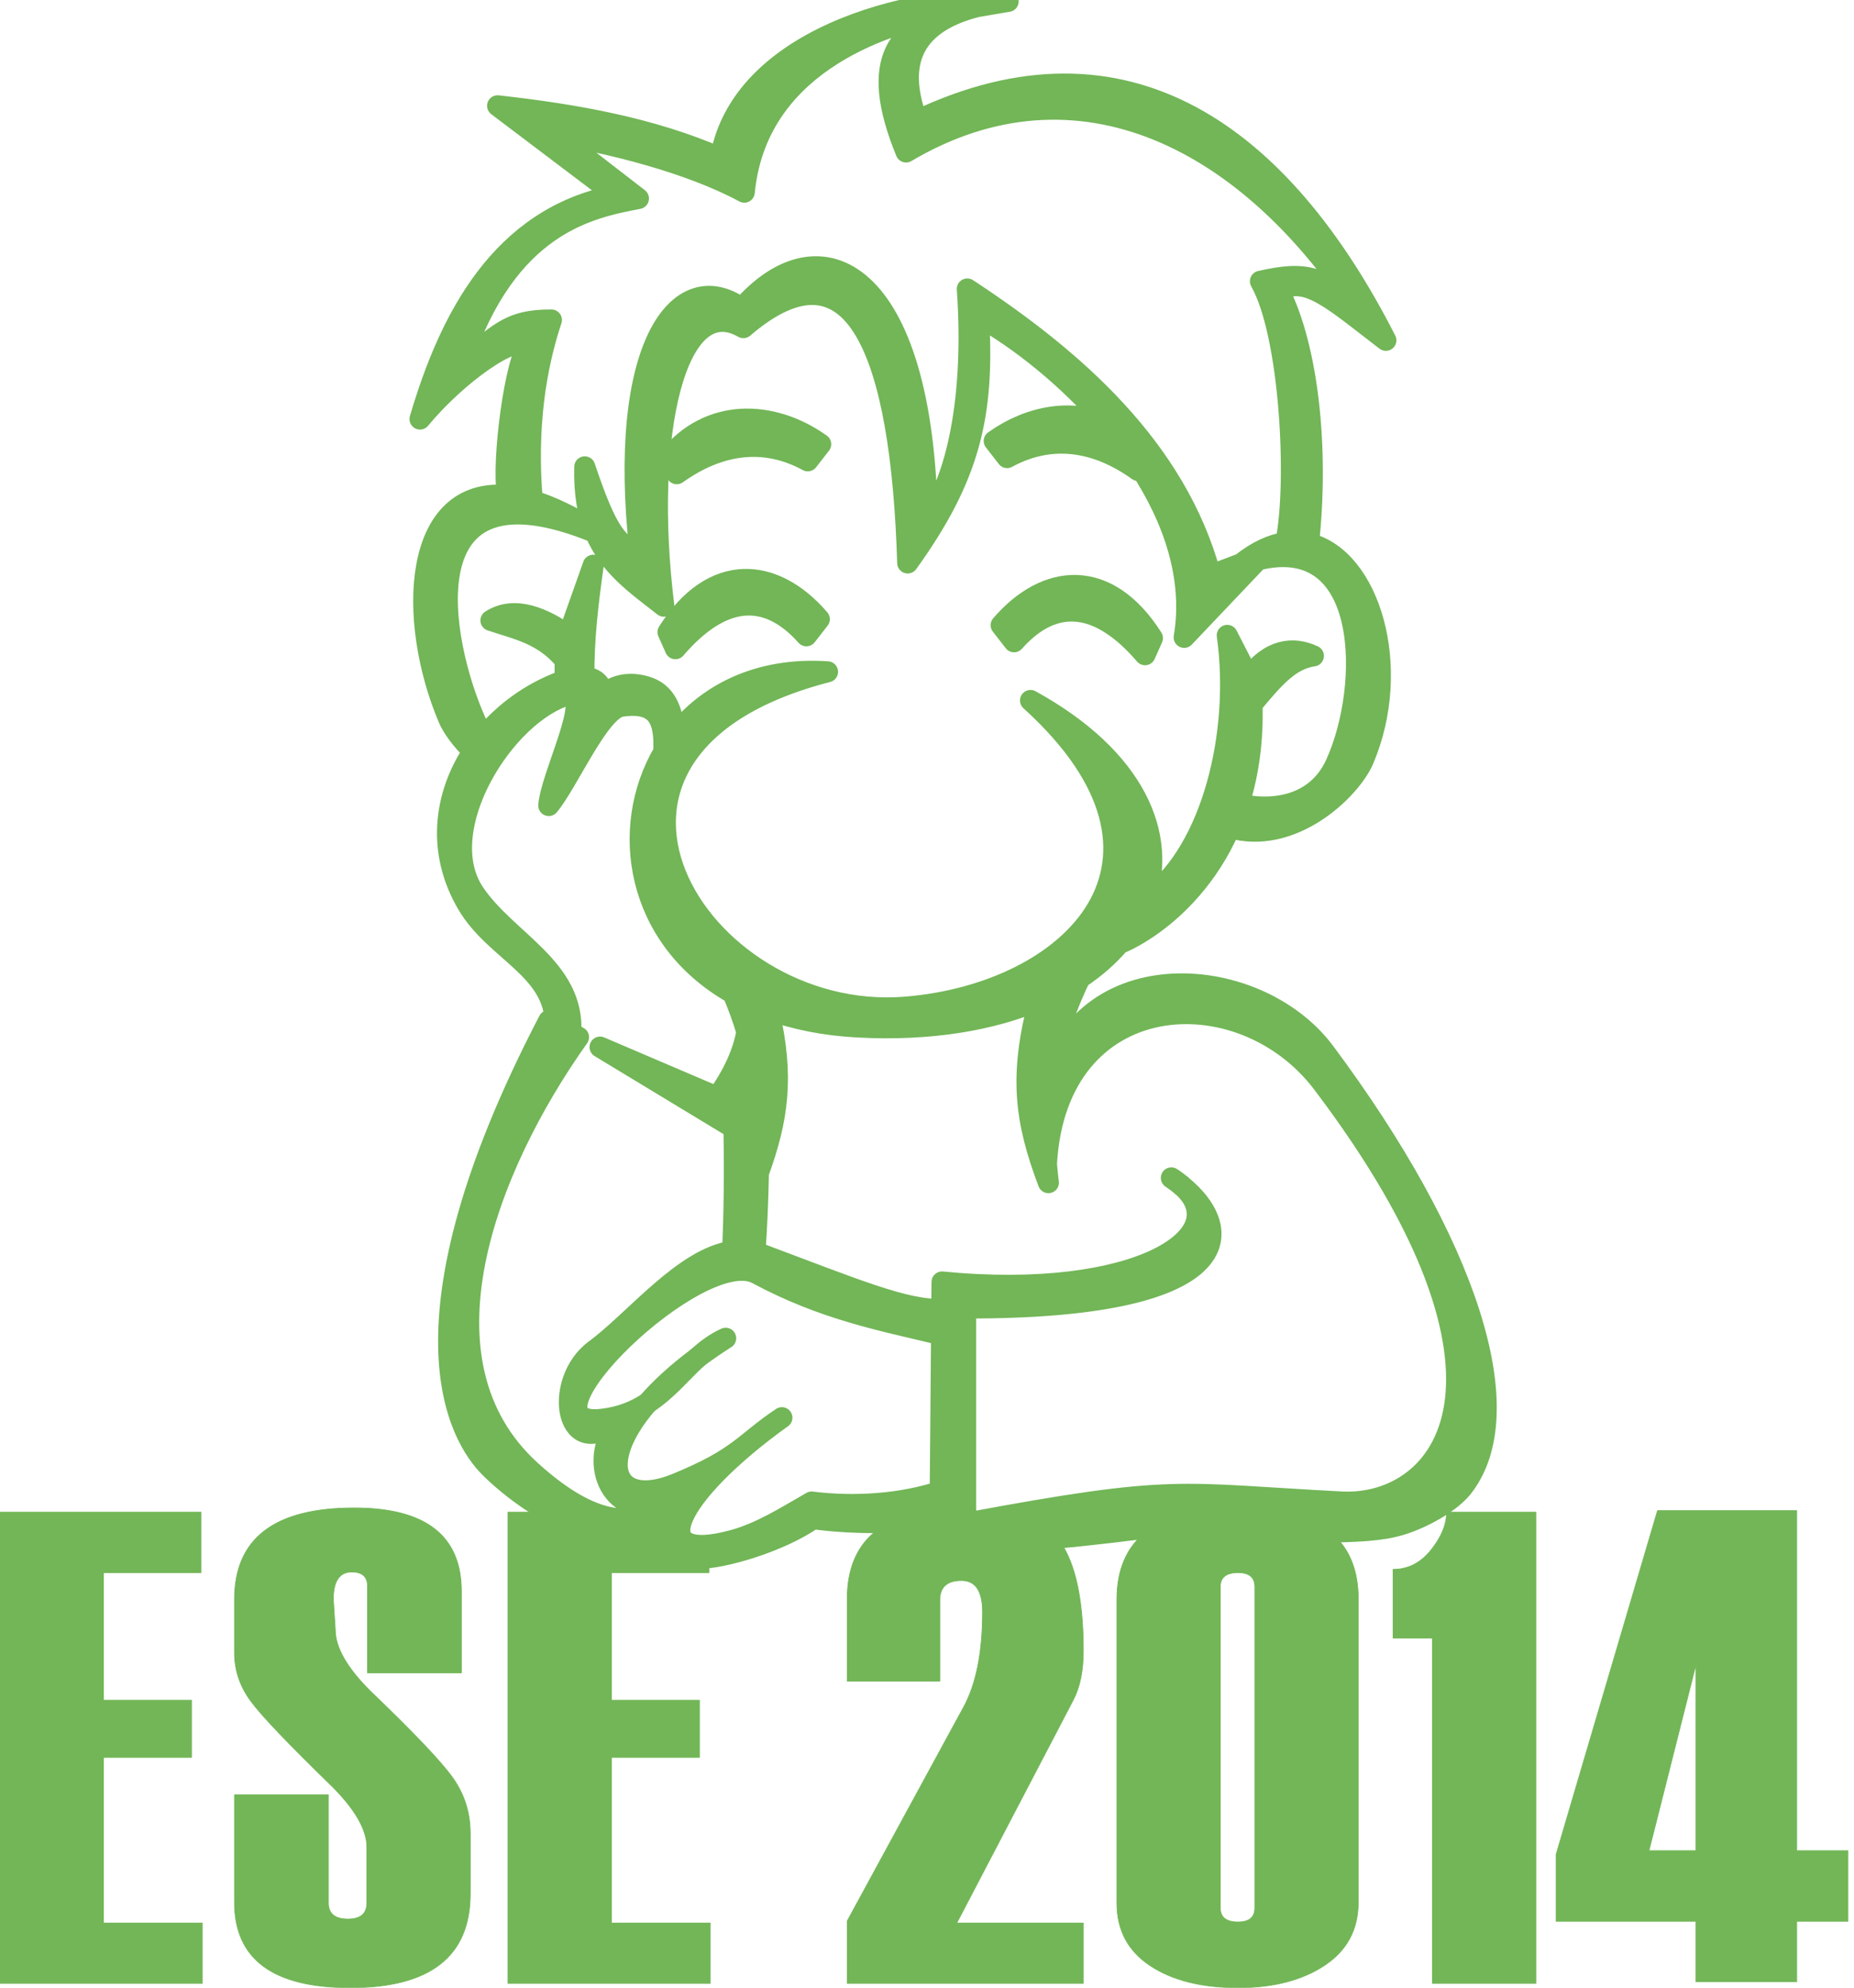 <?xml version="1.0" encoding="UTF-8" standalone="no"?>
<!-- Created with Inkscape (http://www.inkscape.org/) -->

<svg
   xmlns:dc="http://purl.org/dc/elements/1.1/"
   xmlns:cc="http://creativecommons.org/ns#"
   xmlns:rdf="http://www.w3.org/1999/02/22-rdf-syntax-ns#"
   xmlns:svg="http://www.w3.org/2000/svg"
   xmlns="http://www.w3.org/2000/svg"
   xmlns:sodipodi="http://sodipodi.sourceforge.net/DTD/sodipodi-0.dtd"
   xmlns:inkscape="http://www.inkscape.org/namespaces/inkscape"
   id="svg2"
   version="1.1"
   inkscape:version="0.48.5 r10040"
   width="330.85"
   height="354.487"
   xml:space="preserve"
   sodipodi:docname="smalllogo.pdf"><defs
     id="defs6" /><sodipodi:namedview
     pagecolor="#ffffff"
     bordercolor="#666666"
     borderopacity="1"
     objecttolerance="10"
     gridtolerance="10"
     guidetolerance="10"
     inkscape:pageopacity="0"
     inkscape:pageshadow="2"
     inkscape:window-width="1600"
     inkscape:window-height="852"
     id="namedview4"
     showgrid="false"
     inkscape:zoom="1.3314997"
     inkscape:cx="12.664778"
     inkscape:cy="108.74008"
     inkscape:window-x="0"
     inkscape:window-y="25"
     inkscape:window-maximized="1"
     inkscape:current-layer="g12" /><g
     id="g10"
     inkscape:groupmode="layer"
     inkscape:label="ink_ext_XXXXXX"
     transform="matrix(1.25,0,0,-1.25,0,354.488)"><g
       id="g12"
       transform="scale(0.1,0.1)"><path
         d="m 1915.22,693 c -237.2,12.27 -234.01,25.93 -536.6,-30.328 l 0,307.117 c 382.97,-1.051 390.54,108.101 307.78,175.091 81.79,-69.93 -61.48,-165.239 -341.55,-137.99 l -0.38,-38.968 c -52.23,-2.102 -126.74,29.738 -258.93,79.038 -2.57,0.95 -5.12,1.39 -7.71,2.05 2.53,36.06 4.13,73.94 4.9,113.53 28.43,77.94 36.22,137.84 15.33,228.74 -0.09,1.36 -0.31,2.69 -0.42,3.99 36.65,-13.25 78.81,-22.07 127.39,-24.63 103.52,-5.47 190.81,9.82 258.5,38.54 -28.56,-107.8 -20.47,-171.56 13.19,-260.59 -1.34,9.26 -1.93,17.9 -2.78,26.73 14.33,253.68 277.44,269.21 394.24,115.08 321.2,-424.091 172.23,-604.791 27.04,-597.4 z m -572.94,15.109 c -54.14,-17.808 -121,-22.961 -183.56,-15.16 -36.96,-21.219 -72.45,-43.687 -110.89,-54.32 -133.822,-36.879 -83.057,66.101 68.44,174.66 -54.33,-36.129 -59.36,-56.988 -151.102,-94.379 -86.91,-35.43 -116.223,27.809 -40.656,115.301 -17.633,-11.473 -38.539,-20.231 -65.532,-23.262 -131.585,-14.84 139.813,251.711 221.85,207.711 96.71,-51.89 179.12,-66.738 263.34,-87.16 l -1.89,-223.391 z M 757.504,737.73 c -170.734,155.18 -64.324,431.8 68.418,618.42 l -11.012,6.19 c 5.278,92.6 -91.176,130.46 -137.703,199.22 -61.305,90.59 43.297,257.26 134.578,283.22 34.621,0 -25.215,-115.66 -28.363,-158.15 27.562,33.08 72.074,137.02 103.851,141.65 52.184,7.56 62.375,-19.51 60.301,-65.31 -64.035,-108.57 -39.875,-265.67 98.816,-344.34 7.48,-17.91 14.26,-36.09 19.76,-54.96 -5.16,-29.53 -19.17,-60.66 -42.28,-93.07 L 856.637,1342 1047.78,1226.35 c 1.25,-64.19 0.46,-122.36 -1.98,-175.53 -69.683,-9.66 -139.784,-99.3 -196.245,-140.8 -61.989,-45.239 -42.52,-166.75 35.379,-99.071 -47.903,-56.289 -16.258,-142.39 62.07,-121.98 -47.629,-38.328 -111.266,-22.309 -189.5,48.761 z m 325.706,453.15 c 0.18,17.77 0.18,35.97 0,54.37 l -30.02,12.84 c 10.39,15.59 19.07,30.89 26.02,45.91 5.41,-35.13 7.11,-72.49 4,-113.12 z M 656.988,2314.9 c 66.649,202.59 185.438,224.42 254.465,237.8 l -119.015,91.96 c 77.39,-12.71 191.195,-40.34 270.132,-82.93 17.06,176.44 187.77,239.77 297.88,258.82 l 12.87,2.22 c -93.45,-22.34 -133.83,-72.13 -79.82,-203.7 244.41,144.24 491.62,20.23 656,-239.76 -57,66.05 -85.94,69.63 -150.14,55.33 43.17,-76.18 53.59,-288.94 36.24,-372.69 -19.87,-2.87 -41.18,-12.46 -63.39,-30.16 l -43.88,-16.72 c -49.13,181.66 -195.58,309 -347.41,408.56 10.95,-155.62 -15.26,-271.94 -57.18,-329.43 -5.61,357.77 -152.65,430.79 -264.75,301.85 -89.885,64.37 -178.138,-54.28 -145.373,-347.87 -31.394,7.68 -47.402,28.14 -78.82,121.67 -0.984,-37.78 4.312,-66.99 13.851,-90.84 -33.406,20.94 -62.886,34.8 -88.738,42.61 -9.004,105.3 5.227,191.53 27.324,257.76 -62.394,0.34 -76.211,-21.31 -130.246,-64.48 z M 1891.55,1334.23 c -99.94,134.35 -363.81,146.46 -398.43,-64.83 5.61,63.02 23.36,118.49 48.59,171.1 22.06,14.74 40.85,31.19 56,49.03 2.62,1.08 4.98,2.07 8.06,3.54 64.42,30.64 187.46,131.21 181.68,338.07 31.26,37.43 53.72,64.04 87.6,68.97 -28.85,13.69 -63.18,9.8 -92.02,-30.99 l -31,60.29 c 19.73,-140.6 -22.45,-305.79 -109.54,-372.08 -2.54,-1.91 -5.52,-4.3 -8.63,-6.9 33.92,93.04 -13.02,203.9 -162.69,286.1 252.29,-228.43 60.28,-418.64 -179.14,-437.62 -297.233,-23.45 -538.186,368.69 -110.61,478.5 -98.8,6.77 -173.17,-32.3 -218.221,-91.21 -2.371,36.21 -12.375,61.87 -41.539,70.21 -42.39,12.05 -61.449,-14.57 -61.187,-12.76 -0.883,15.33 -9.606,25.35 -26.758,26.17 -0.719,54.66 5.976,108.32 13.18,159.64 l -35.512,-100.13 c -34.34,24.32 -76.192,43.39 -110.52,21.38 39.379,-13.11 74.727,-19.48 106.035,-56.93 -0.273,-9.82 -0.179,-19.17 -0.179,-28.58 -1.91,-0.59 -3.594,-1 -5.61,-1.75 -43.382,-16.23 -81.304,-43.86 -109.73,-78.1 -4.293,5.83 -8.313,12.25 -11.711,19.71 -52.383,115.5 -101.707,382.3 170.227,271.01 20.539,-48.55 58.953,-74.5 97.859,-105.06 -30.691,246.33 17.707,452.35 113.526,397.42 160.04,137.2 225.58,-38.76 234.56,-335.71 88.88,123.36 109.55,211.57 101.18,351.82 58.64,-33.09 127.83,-87.53 184.71,-154.31 -51.07,22.98 -111.72,12.65 -162.38,-23.47 l 18.43,-23.72 c 61.46,33.4 125.59,25.48 187.03,-18.42 l 2.29,5.13 c 48.53,-74.14 77.68,-158.35 63.45,-243.19 l 105.06,110.55 c 161.17,39.55 161.88,-180.13 111.58,-290.93 -31.04,-68.31 -103.99,-65.76 -136.31,-57.66 l -15.1,-33.38 c 88.8,-26.29 172.54,54.04 190.82,97.1 55.8,131.49 8.65,287.75 -78.48,308.42 14.66,135.27 -0.78,278.79 -42.43,360.8 39.54,22.84 78.18,-14.06 152.84,-71.12 -149.17,292.98 -370.66,455.51 -669.2,313.52 -31.61,85.74 -3.19,139.84 85.06,162.46 l 44.91,7.64 c -104.79,13.34 -378.65,-40.08 -410.81,-223.6 -98.818,43.09 -207.084,62.23 -318.103,74.6 L 879.27,2557.32 c -164.622,-31.64 -237.875,-177.16 -279.676,-319.29 52.851,63.95 137.082,123.29 153.16,104.47 -22.211,-40.46 -37.379,-190.06 -26.918,-213.79 -137.969,14.43 -144.941,-177.47 -85.531,-317.61 5.758,-13.54 18.343,-30.7 35.215,-47.11 -41.875,-63.3 -52.375,-143.83 -7.723,-218.98 39.433,-66.42 124.176,-91.06 125.062,-170.46 l -9.437,5.24 C 556.926,944.789 656.988,784.539 699.117,742.43 c 28.496,-28.52 84.258,-71.668 138.379,-85.711 40.336,-10.539 71.766,-10.207 105.973,-2.41 -0.5,-20.911 22.308,-41.329 54.75,-41.629 32.461,-0.321 114.491,22.75 162.861,56.621 18.5,-3.352 132.52,-14.75 180.74,8.859 1.07,-12.91 1.07,-57.879 1.07,-57.879 0,0 153.98,20.43 170.35,21.66 19.48,1.489 64.11,6.75 78.63,8.329 14.48,1.531 54.22,8.968 124.95,5.57 89.03,-4.289 219.17,-11.199 271.95,1.82 30.6,6.602 77.47,30.059 98.43,55.192 86.66,108.418 6.47,349.948 -195.65,621.378"
         style="fill:#72b657;fill-opacity:1;fill-rule:nonzero;stroke:#72b657;stroke-opacity:1;stroke-width:30;stroke-miterlimit:4;stroke-dasharray:none;stroke-linecap:round;stroke-linejoin:round"
         id="path14"
         inkscape:connector-curvature="0" /><path
         d="m 953.645,1934.05 10.543,-23.69 c 64.972,75.49 129.062,83.41 187.052,18.44 l 18.46,23.72 c -64.11,74.65 -151.96,82.55 -216.055,-18.47"
         style="fill:#72b657;fill-opacity:1;fill-rule:nonzero;stroke:#72b657;stroke-opacity:1;stroke-width:30;stroke-miterlimit:4;stroke-dasharray:none;stroke-linecap:round;stroke-linejoin:round"
         id="path16"
         inkscape:connector-curvature="0" /><path
         d="m 995.898,899.02 c -29.945,-22.321 -53.578,-44.27 -71.386,-64.809 28.343,18.418 48.379,43.75 71.386,64.809"
         style="fill:#72b657;fill-opacity:1;fill-rule:nonzero;stroke:#72b657;stroke-opacity:1;stroke-width:30;stroke-miterlimit:4;stroke-dasharray:none;stroke-linecap:round;stroke-linejoin:round"
         id="path18"
         inkscape:connector-curvature="0" /><path
         d="M 955.586,2183.69 966.145,2160 c 61.475,43.88 125.645,51.82 187.055,18.43 l 18.47,23.73 c -70.24,50.06 -159.86,50.93 -216.084,-18.47"
         style="fill:#72b657;fill-opacity:1;fill-rule:nonzero;stroke:#72b657;stroke-opacity:1;stroke-width:30;stroke-miterlimit:4;stroke-dasharray:none;stroke-linecap:round;stroke-linejoin:round"
         id="path20"
         inkscape:connector-curvature="0" /><path
         d="m 995.898,899.02 c 12.312,9.14 25.562,18.359 40.102,27.589 -15.35,-6.91 -28.08,-16.668 -40.102,-27.589"
         style="fill:#72b657;fill-opacity:1;fill-rule:nonzero;stroke:#72b657;stroke-opacity:1;stroke-width:30;stroke-miterlimit:4;stroke-dasharray:none;stroke-linecap:round;stroke-linejoin:round"
         id="path22"
         inkscape:connector-curvature="0" /><path
         d="m 1429.24,1943.96 18.42,-23.71 c 57.96,64.96 122.07,57.05 187.04,-18.44 l 10.56,23.7 c -64.11,100.97 -151.92,93.09 -216.02,18.45"
         style="fill:#72b657;fill-opacity:1;fill-rule:nonzero;stroke:#72b657;stroke-opacity:1;stroke-width:30;stroke-miterlimit:4;stroke-dasharray:none;stroke-linecap:round;stroke-linejoin:round"
         id="path24"
         inkscape:connector-curvature="0" /><path
         d="m 1686.4,1144.88 c -4.21,3.54 -8.78,7.1 -14.2,10.51 5.02,-3.39 9.66,-6.97 14.2,-10.51"
         style="fill:#72b657;fill-opacity:1;fill-rule:nonzero;stroke:#72b657;stroke-opacity:1;stroke-width:30;stroke-miterlimit:4;stroke-dasharray:none;stroke-linecap:round;stroke-linejoin:round"
         id="path26"
         inkscape:connector-curvature="0" /><path
         d="m 288.84,6.09 -288.84,0 0,672.359 286.953,0 0,-86.277 -139.258,0 0,-181.91 125.672,0 0,-81.621 -125.672,0 0,-236.282 141.145,0 0,-86.27"
         style="fill:#72b657;fill-opacity:1;fill-rule:nonzero;stroke:#72b657;stroke-opacity:1;stroke-linecap:round;stroke-linejoin:round"
         id="path28"
         inkscape:connector-curvature="0" /><path
         d="m 334.734,275.219 134.106,0 0,-154.258 c 0,-15.32 9.305,-22.992 27.906,-22.992 17.973,0 26.961,7.672 26.961,22.992 l 0,79.73 c 0,24.387 -16.273,52.969 -48.762,85.778 -62.82,60.953 -101.925,101.922 -117.218,122.84 -15.34,20.929 -22.993,43.91 -22.993,68.929 l 0,75.5 c 0,87.192 56.965,130.813 170.914,130.813 102.051,0 153.079,-39.711 153.079,-119.09 l 0,-116.281 -134.094,0 0,123.761 c 0,13.457 -7.5,20.168 -22.461,20.168 -17.531,0 -26.281,-12.98 -26.281,-38.898 l 2.797,-43.602 c 0,-25.031 16.609,-54.097 49.828,-87.23 61.726,-59.078 100.972,-100.328 117.734,-123.789 16.773,-23.43 25.145,-50 25.145,-79.699 l 0,-85.789 C 671.395,44.691 614.27,0 500.023,0 389.824,0 334.734,40.621 334.734,121.91 l 0,153.309"
         style="fill:#72b657;fill-opacity:1;fill-rule:nonzero;stroke:#72b657;stroke-opacity:1;stroke-linecap:round;stroke-linejoin:round"
         id="path30"
         inkscape:connector-curvature="0" /><path
         d="m 1014.01,6.09 -288.83,0 0,672.359 59.425,0 54.961,-20.961 103.903,-3.179 30.168,-23.329 38.513,-8.308 0,-30.5 -139.263,0 0,-181.91 125.648,0 0,-81.621 -125.648,0 0,-236.282 141.123,0 0,-86.27"
         style="fill:#72b657;fill-opacity:1;fill-rule:nonzero;stroke:#72b657;stroke-opacity:1;stroke-linecap:round;stroke-linejoin:round"
         id="path32"
         inkscape:connector-curvature="0" /><path
         d="m 1546.6,6.09 -337.12,0 0,89.082 165.95,304.758 c 18.14,33.148 27.23,78.468 27.23,135.98 0,30.012 -10.02,45.031 -30.01,45.031 -20.62,0 -30.96,-9.402 -30.96,-28.14 l 0,-115.36 -132.21,0 0,117.219 c 0,80.141 47.64,123.18 142.97,129.168 7.66,0.481 9.27,-26.59 17.58,-26.59 17.51,0 38.72,1.09 53.24,-0.976 18.28,-2.621 35.29,18.379 48.78,12.519 17.85,-7.742 31.53,-18.351 41.03,-31.84 22.34,-31.711 33.52,-83.863 33.52,-156.351 0,-28.442 -4.85,-51.899 -14.53,-70.328 L 1365.9,92.359 l 180.7,0 0,-86.27"
         style="fill:#72b657;fill-opacity:1;fill-rule:nonzero;stroke:#72b657;stroke-opacity:1;stroke-linecap:round;stroke-linejoin:round"
         id="path34"
         inkscape:connector-curvature="0" /><path
         d="m 1791.39,113.922 0,458.109 c 0,13.438 -7.99,20.141 -23.93,20.141 -16.89,0 -25.32,-6.703 -25.32,-20.141 l 0,-458.109 c 0,-13.434 8.43,-20.141 25.32,-20.141 15.94,0 23.93,6.707 23.93,20.141 z m -196.93,7.039 0,432.777 c 0,87.192 57.96,130.813 173.96,130.813 113.75,0 170.66,-43.301 170.66,-129.891 l 0,-432.75 c 0,-38.769 -16.03,-68.769 -48.06,-90.012 C 1858.97,10.629 1817.77,0 1767.46,0 c -51.91,0 -93.71,10.461 -125.39,31.398 -31.75,20.934 -47.61,50.793 -47.61,89.563"
         style="fill:#72b657;fill-opacity:1;fill-rule:nonzero;stroke:#72b657;stroke-opacity:1;stroke-linecap:round;stroke-linejoin:round"
         id="path36"
         inkscape:connector-curvature="0" /><path
         d="m 2192.68,6.09 -147.68,0 0,492.789 -56.27,0 0,97.98 c 21.44,0 39.53,9.243 54.28,27.68 14.75,18.441 22.15,36.391 22.15,53.91 l 127.52,0 0,-672.359"
         style="fill:#72b657;fill-opacity:1;fill-rule:nonzero;stroke:#72b657;stroke-opacity:1;stroke-linecap:round;stroke-linejoin:round"
         id="path38"
         inkscape:connector-curvature="0" /><g
         transform="scale(1,-1)"
         style="font-size:320px;font-style:normal;font-weight:normal;line-height:125%;letter-spacing:0px;word-spacing:0px;fill:#72b657;fill-opacity:1;stroke:#72b657;stroke-opacity:1;font-family:Sans;stroke-linecap:round;stroke-linejoin:round"
         id="text3017"><path
           d="m 2638.177,-94.747 -73.125,0 0,86.25 -143.906,0 0,-86.25 -199.688,0 0,-95.156 144.844,-490.781 198.75,0 0,485.156 73.125,0 0,100.781 m -217.031,-100.781 0,-265.312 -67.031,265.312 67.031,0"
           style="font-size:960px;font-variant:normal;font-weight:500;font-stretch:normal;fill:#72b657;stroke:#72b657;font-family:Haettenschweiler;-inkscape-font-specification:Haettenschweiler Medium;stroke-linecap:round;stroke-linejoin:round"
           id="path3884" /></g></g></g></svg>